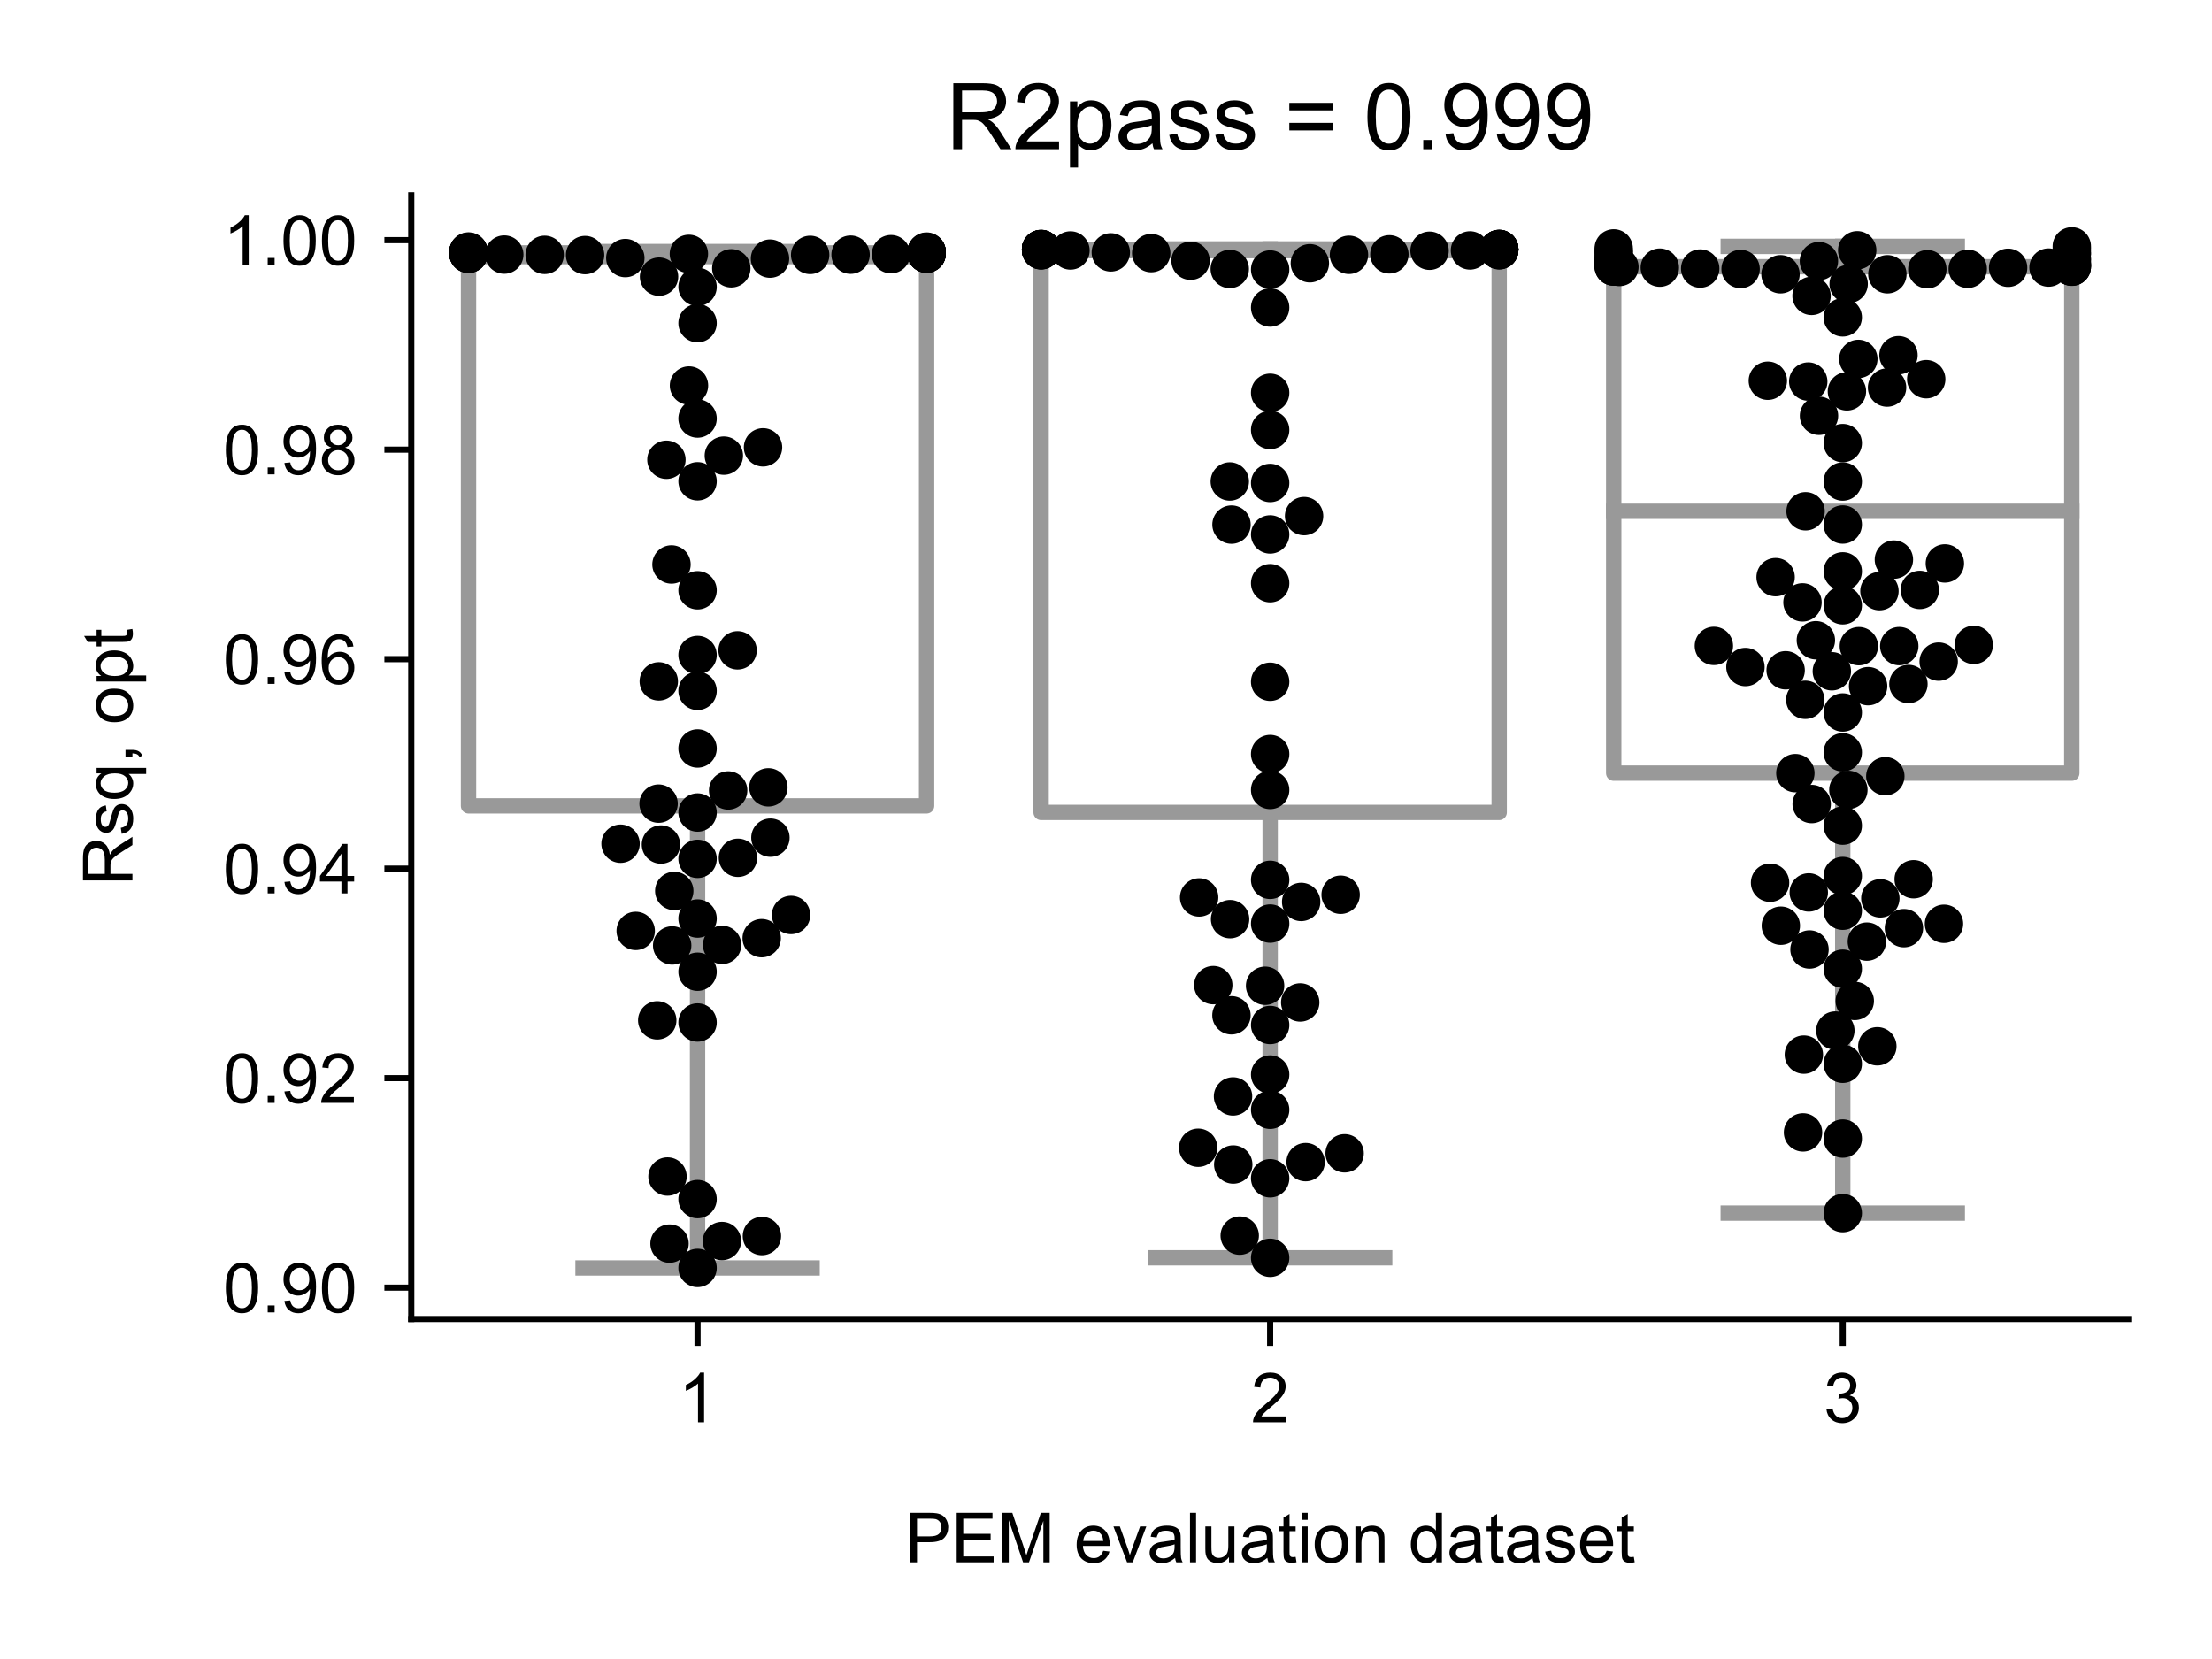 <?xml version="1.0" encoding="utf-8" standalone="no"?>
<!DOCTYPE svg PUBLIC "-//W3C//DTD SVG 1.1//EN"
  "http://www.w3.org/Graphics/SVG/1.1/DTD/svg11.dtd">
<!-- Created with matplotlib (https://matplotlib.org/) -->
<svg height="216pt" version="1.1" viewBox="0 0 288 216" width="288pt" xmlns="http://www.w3.org/2000/svg" xmlns:xlink="http://www.w3.org/1999/xlink">
 <defs>
  <style type="text/css">*{stroke-linecap:butt;stroke-linejoin:round;}</style>
 </defs>
 <g id="figure_1">
  <g id="patch_1">
   <path d="M 0 216 
L 288 216 
L 288 0 
L 0 0 
z
" style="fill:#ffffff;"/>
  </g>
  <g id="axes_1">
   <g id="patch_2">
    <path d="M 53.546 171.738 
L 277.2 171.738 
L 277.2 25.425 
L 53.546 25.425 
z
" style="fill:#ffffff;"/>
   </g>
   <g id="patch_3">
    <path clip-path="url(#p77b3a197d4)" d="M 61.001 104.922 
L 120.642 104.922 
L 120.642 32.929 
L 61.001 32.929 
L 61.001 104.922 
z
" style="fill:#ffffff;stroke:#999999;stroke-linejoin:miter;stroke-width:2;"/>
   </g>
   <g id="patch_4">
    <path clip-path="url(#p77b3a197d4)" d="M 135.552 105.777 
L 195.193 105.777 
L 195.193 32.489 
L 135.552 32.489 
L 135.552 105.777 
z
" style="fill:#ffffff;stroke:#999999;stroke-linejoin:miter;stroke-width:2;"/>
   </g>
   <g id="patch_5">
    <path clip-path="url(#p77b3a197d4)" d="M 210.104 100.663 
L 269.745 100.663 
L 269.745 34.728 
L 210.104 34.728 
L 210.104 100.663 
z
" style="fill:#ffffff;stroke:#999999;stroke-linejoin:miter;stroke-width:2;"/>
   </g>
   <g id="matplotlib.axis_1">
    <g id="xtick_1">
     <g id="line2d_1">
      <defs>
       <path d="M 0 0 
L 0 3.5 
" id="mee5a07d0bc" style="stroke:#000000;stroke-width:0.8;"/>
      </defs>
      <g>
       <use style="stroke:#000000;stroke-width:0.8;" x="90.821" xlink:href="#mee5a07d0bc" y="171.738"/>
      </g>
     </g>
     <g id="text_1">
      <!-- 1 -->
      <g transform="translate(88.319 185.18)scale(0.09 -0.09)">
       <defs>
        <path d="M 37.25 0 
L 28.469 0 
L 28.469 56 
Q 25.297 52.984 20.141 49.953 
Q 14.984 46.922 10.891 45.406 
L 10.891 53.906 
Q 18.266 57.375 23.781 62.297 
Q 29.297 67.234 31.594 71.875 
L 37.25 71.875 
z
" id="ArialMT-49"/>
       </defs>
       <use xlink:href="#ArialMT-49"/>
      </g>
     </g>
    </g>
    <g id="xtick_2">
     <g id="line2d_2">
      <g>
       <use style="stroke:#000000;stroke-width:0.8;" x="165.373" xlink:href="#mee5a07d0bc" y="171.738"/>
      </g>
     </g>
     <g id="text_2">
      <!-- 2 -->
      <g transform="translate(162.87 185.18)scale(0.09 -0.09)">
       <defs>
        <path d="M 50.344 8.453 
L 50.344 0 
L 3.031 0 
Q 2.938 3.172 4.047 6.109 
Q 5.859 10.938 9.828 15.625 
Q 13.812 20.312 21.344 26.469 
Q 33.016 36.031 37.109 41.625 
Q 41.219 47.219 41.219 52.203 
Q 41.219 57.422 37.469 61 
Q 33.734 64.594 27.734 64.594 
Q 21.391 64.594 17.578 60.781 
Q 13.766 56.984 13.719 50.25 
L 4.688 51.172 
Q 5.609 61.281 11.656 66.578 
Q 17.719 71.875 27.938 71.875 
Q 38.234 71.875 44.234 66.156 
Q 50.25 60.453 50.25 52 
Q 50.25 47.703 48.484 43.547 
Q 46.734 39.406 42.656 34.812 
Q 38.578 30.219 29.109 22.219 
Q 21.188 15.578 18.938 13.203 
Q 16.703 10.844 15.234 8.453 
z
" id="ArialMT-50"/>
       </defs>
       <use xlink:href="#ArialMT-50"/>
      </g>
     </g>
    </g>
    <g id="xtick_3">
     <g id="line2d_3">
      <g>
       <use style="stroke:#000000;stroke-width:0.8;" x="239.924" xlink:href="#mee5a07d0bc" y="171.738"/>
      </g>
     </g>
     <g id="text_3">
      <!-- 3 -->
      <g transform="translate(237.422 185.18)scale(0.09 -0.09)">
       <defs>
        <path d="M 4.203 18.891 
L 12.984 20.062 
Q 14.5 12.594 18.141 9.297 
Q 21.781 6 27 6 
Q 33.203 6 37.469 10.297 
Q 41.75 14.594 41.75 20.953 
Q 41.75 27 37.797 30.922 
Q 33.844 34.859 27.734 34.859 
Q 25.25 34.859 21.531 33.891 
L 22.516 41.609 
Q 23.391 41.5 23.922 41.5 
Q 29.547 41.5 34.031 44.422 
Q 38.531 47.359 38.531 53.469 
Q 38.531 58.297 35.25 61.469 
Q 31.984 64.656 26.812 64.656 
Q 21.688 64.656 18.266 61.422 
Q 14.844 58.203 13.875 51.766 
L 5.078 53.328 
Q 6.688 62.156 12.391 67.016 
Q 18.109 71.875 26.609 71.875 
Q 32.469 71.875 37.391 69.359 
Q 42.328 66.844 44.938 62.5 
Q 47.562 58.156 47.562 53.266 
Q 47.562 48.641 45.062 44.828 
Q 42.578 41.016 37.703 38.766 
Q 44.047 37.312 47.562 32.688 
Q 51.078 28.078 51.078 21.141 
Q 51.078 11.766 44.234 5.25 
Q 37.406 -1.266 26.953 -1.266 
Q 17.531 -1.266 11.297 4.344 
Q 5.078 9.969 4.203 18.891 
z
" id="ArialMT-51"/>
       </defs>
       <use xlink:href="#ArialMT-51"/>
      </g>
     </g>
    </g>
    <g id="text_4">
     <!-- PEM evaluation dataset -->
     <g transform="translate(117.846 203.411)scale(0.09 -0.09)">
      <defs>
       <path d="M 7.719 0 
L 7.719 71.578 
L 34.719 71.578 
Q 41.844 71.578 45.609 70.906 
Q 50.875 70.016 54.438 67.547 
Q 58.016 65.094 60.188 60.641 
Q 62.359 56.203 62.359 50.875 
Q 62.359 41.75 56.547 35.422 
Q 50.734 29.109 35.547 29.109 
L 17.188 29.109 
L 17.188 0 
z
M 17.188 37.547 
L 35.688 37.547 
Q 44.875 37.547 48.734 40.969 
Q 52.594 44.391 52.594 50.594 
Q 52.594 55.078 50.312 58.266 
Q 48.047 61.469 44.344 62.5 
Q 41.938 63.141 35.5 63.141 
L 17.188 63.141 
z
" id="ArialMT-80"/>
       <path d="M 7.906 0 
L 7.906 71.578 
L 59.672 71.578 
L 59.672 63.141 
L 17.391 63.141 
L 17.391 41.219 
L 56.984 41.219 
L 56.984 32.812 
L 17.391 32.812 
L 17.391 8.453 
L 61.328 8.453 
L 61.328 0 
z
" id="ArialMT-69"/>
       <path d="M 7.422 0 
L 7.422 71.578 
L 21.688 71.578 
L 38.625 20.906 
Q 40.969 13.812 42.047 10.297 
Q 43.266 14.203 45.844 21.781 
L 62.984 71.578 
L 75.734 71.578 
L 75.734 0 
L 66.609 0 
L 66.609 59.906 
L 45.797 0 
L 37.25 0 
L 16.547 60.938 
L 16.547 0 
z
" id="ArialMT-77"/>
       <path id="ArialMT-32"/>
       <path d="M 42.094 16.703 
L 51.172 15.578 
Q 49.031 7.625 43.219 3.219 
Q 37.406 -1.172 28.375 -1.172 
Q 17 -1.172 10.328 5.828 
Q 3.656 12.844 3.656 25.484 
Q 3.656 38.578 10.391 45.797 
Q 17.141 53.031 27.875 53.031 
Q 38.281 53.031 44.875 45.953 
Q 51.469 38.875 51.469 26.031 
Q 51.469 25.25 51.422 23.688 
L 12.75 23.688 
Q 13.234 15.141 17.578 10.594 
Q 21.922 6.062 28.422 6.062 
Q 33.25 6.062 36.672 8.594 
Q 40.094 11.141 42.094 16.703 
z
M 13.234 30.906 
L 42.188 30.906 
Q 41.609 37.453 38.875 40.719 
Q 34.672 45.797 27.984 45.797 
Q 21.922 45.797 17.797 41.75 
Q 13.672 37.703 13.234 30.906 
z
" id="ArialMT-101"/>
       <path d="M 21 0 
L 1.266 51.859 
L 10.547 51.859 
L 21.688 20.797 
Q 23.484 15.766 25 10.359 
Q 26.172 14.453 28.266 20.219 
L 39.797 51.859 
L 48.828 51.859 
L 29.203 0 
z
" id="ArialMT-118"/>
       <path d="M 40.438 6.391 
Q 35.547 2.25 31.031 0.531 
Q 26.516 -1.172 21.344 -1.172 
Q 12.797 -1.172 8.203 3 
Q 3.609 7.172 3.609 13.672 
Q 3.609 17.484 5.344 20.625 
Q 7.078 23.781 9.891 25.688 
Q 12.703 27.594 16.219 28.562 
Q 18.797 29.25 24.031 29.891 
Q 34.672 31.156 39.703 32.906 
Q 39.75 34.719 39.75 35.203 
Q 39.75 40.578 37.25 42.781 
Q 33.891 45.75 27.25 45.75 
Q 21.047 45.75 18.094 43.578 
Q 15.141 41.406 13.719 35.891 
L 5.125 37.062 
Q 6.297 42.578 8.984 45.969 
Q 11.672 49.359 16.75 51.188 
Q 21.828 53.031 28.516 53.031 
Q 35.156 53.031 39.297 51.469 
Q 43.453 49.906 45.406 47.531 
Q 47.359 45.172 48.141 41.547 
Q 48.578 39.312 48.578 33.453 
L 48.578 21.734 
Q 48.578 9.469 49.141 6.219 
Q 49.703 2.984 51.375 0 
L 42.188 0 
Q 40.828 2.734 40.438 6.391 
z
M 39.703 26.031 
Q 34.906 24.078 25.344 22.703 
Q 19.922 21.922 17.672 20.938 
Q 15.438 19.969 14.203 18.094 
Q 12.984 16.219 12.984 13.922 
Q 12.984 10.406 15.641 8.062 
Q 18.312 5.719 23.438 5.719 
Q 28.516 5.719 32.469 7.938 
Q 36.422 10.156 38.281 14.016 
Q 39.703 17 39.703 22.797 
z
" id="ArialMT-97"/>
       <path d="M 6.391 0 
L 6.391 71.578 
L 15.188 71.578 
L 15.188 0 
z
" id="ArialMT-108"/>
       <path d="M 40.578 0 
L 40.578 7.625 
Q 34.516 -1.172 24.125 -1.172 
Q 19.531 -1.172 15.547 0.578 
Q 11.578 2.344 9.641 5 
Q 7.719 7.672 6.938 11.531 
Q 6.391 14.109 6.391 19.734 
L 6.391 51.859 
L 15.188 51.859 
L 15.188 23.094 
Q 15.188 16.219 15.719 13.812 
Q 16.547 10.359 19.234 8.375 
Q 21.922 6.391 25.875 6.391 
Q 29.828 6.391 33.297 8.422 
Q 36.766 10.453 38.203 13.938 
Q 39.656 17.438 39.656 24.078 
L 39.656 51.859 
L 48.438 51.859 
L 48.438 0 
z
" id="ArialMT-117"/>
       <path d="M 25.781 7.859 
L 27.047 0.094 
Q 23.344 -0.688 20.406 -0.688 
Q 15.625 -0.688 12.984 0.828 
Q 10.359 2.344 9.281 4.812 
Q 8.203 7.281 8.203 15.188 
L 8.203 45.016 
L 1.766 45.016 
L 1.766 51.859 
L 8.203 51.859 
L 8.203 64.703 
L 16.938 69.969 
L 16.938 51.859 
L 25.781 51.859 
L 25.781 45.016 
L 16.938 45.016 
L 16.938 14.703 
Q 16.938 10.938 17.406 9.859 
Q 17.875 8.797 18.922 8.156 
Q 19.969 7.516 21.922 7.516 
Q 23.391 7.516 25.781 7.859 
z
" id="ArialMT-116"/>
       <path d="M 6.641 61.469 
L 6.641 71.578 
L 15.438 71.578 
L 15.438 61.469 
z
M 6.641 0 
L 6.641 51.859 
L 15.438 51.859 
L 15.438 0 
z
" id="ArialMT-105"/>
       <path d="M 3.328 25.922 
Q 3.328 40.328 11.328 47.266 
Q 18.016 53.031 27.641 53.031 
Q 38.328 53.031 45.109 46.016 
Q 51.906 39.016 51.906 26.656 
Q 51.906 16.656 48.906 10.906 
Q 45.906 5.172 40.156 2 
Q 34.422 -1.172 27.641 -1.172 
Q 16.75 -1.172 10.031 5.812 
Q 3.328 12.797 3.328 25.922 
z
M 12.359 25.922 
Q 12.359 15.969 16.703 11.016 
Q 21.047 6.062 27.641 6.062 
Q 34.188 6.062 38.531 11.031 
Q 42.875 16.016 42.875 26.219 
Q 42.875 35.844 38.5 40.797 
Q 34.125 45.75 27.641 45.75 
Q 21.047 45.75 16.703 40.812 
Q 12.359 35.891 12.359 25.922 
z
" id="ArialMT-111"/>
       <path d="M 6.594 0 
L 6.594 51.859 
L 14.5 51.859 
L 14.5 44.484 
Q 20.219 53.031 31 53.031 
Q 35.688 53.031 39.625 51.344 
Q 43.562 49.656 45.516 46.922 
Q 47.469 44.188 48.25 40.438 
Q 48.734 37.984 48.734 31.891 
L 48.734 0 
L 39.938 0 
L 39.938 31.547 
Q 39.938 36.922 38.906 39.578 
Q 37.891 42.234 35.281 43.812 
Q 32.672 45.406 29.156 45.406 
Q 23.531 45.406 19.453 41.844 
Q 15.375 38.281 15.375 28.328 
L 15.375 0 
z
" id="ArialMT-110"/>
       <path d="M 40.234 0 
L 40.234 6.547 
Q 35.297 -1.172 25.734 -1.172 
Q 19.531 -1.172 14.328 2.25 
Q 9.125 5.672 6.266 11.797 
Q 3.422 17.922 3.422 25.875 
Q 3.422 33.641 6 39.969 
Q 8.594 46.297 13.766 49.656 
Q 18.953 53.031 25.344 53.031 
Q 30.031 53.031 33.688 51.047 
Q 37.359 49.078 39.656 45.906 
L 39.656 71.578 
L 48.391 71.578 
L 48.391 0 
z
M 12.453 25.875 
Q 12.453 15.922 16.641 10.984 
Q 20.844 6.062 26.562 6.062 
Q 32.328 6.062 36.344 10.766 
Q 40.375 15.484 40.375 25.141 
Q 40.375 35.797 36.266 40.766 
Q 32.172 45.75 26.172 45.75 
Q 20.312 45.75 16.375 40.969 
Q 12.453 36.188 12.453 25.875 
z
" id="ArialMT-100"/>
       <path d="M 3.078 15.484 
L 11.766 16.844 
Q 12.5 11.625 15.844 8.844 
Q 19.188 6.062 25.203 6.062 
Q 31.25 6.062 34.172 8.516 
Q 37.109 10.984 37.109 14.312 
Q 37.109 17.281 34.516 19 
Q 32.719 20.172 25.531 21.969 
Q 15.875 24.422 12.141 26.203 
Q 8.406 27.984 6.469 31.125 
Q 4.547 34.281 4.547 38.094 
Q 4.547 41.547 6.125 44.5 
Q 7.719 47.469 10.453 49.422 
Q 12.5 50.922 16.031 51.969 
Q 19.578 53.031 23.641 53.031 
Q 29.734 53.031 34.344 51.266 
Q 38.969 49.516 41.156 46.5 
Q 43.359 43.5 44.188 38.484 
L 35.594 37.312 
Q 35.016 41.312 32.203 43.547 
Q 29.391 45.797 24.266 45.797 
Q 18.219 45.797 15.625 43.797 
Q 13.031 41.797 13.031 39.109 
Q 13.031 37.406 14.109 36.031 
Q 15.188 34.625 17.484 33.688 
Q 18.797 33.203 25.25 31.453 
Q 34.578 28.953 38.25 27.359 
Q 41.938 25.781 44.031 22.75 
Q 46.141 19.734 46.141 15.234 
Q 46.141 10.844 43.578 6.953 
Q 41.016 3.078 36.172 0.953 
Q 31.344 -1.172 25.25 -1.172 
Q 15.141 -1.172 9.844 3.031 
Q 4.547 7.234 3.078 15.484 
z
" id="ArialMT-115"/>
      </defs>
      <use xlink:href="#ArialMT-80"/>
      <use x="66.699" xlink:href="#ArialMT-69"/>
      <use x="133.398" xlink:href="#ArialMT-77"/>
      <use x="216.699" xlink:href="#ArialMT-32"/>
      <use x="244.482" xlink:href="#ArialMT-101"/>
      <use x="300.098" xlink:href="#ArialMT-118"/>
      <use x="350.098" xlink:href="#ArialMT-97"/>
      <use x="405.713" xlink:href="#ArialMT-108"/>
      <use x="427.93" xlink:href="#ArialMT-117"/>
      <use x="483.545" xlink:href="#ArialMT-97"/>
      <use x="539.16" xlink:href="#ArialMT-116"/>
      <use x="566.943" xlink:href="#ArialMT-105"/>
      <use x="589.16" xlink:href="#ArialMT-111"/>
      <use x="644.775" xlink:href="#ArialMT-110"/>
      <use x="700.391" xlink:href="#ArialMT-32"/>
      <use x="728.174" xlink:href="#ArialMT-100"/>
      <use x="783.789" xlink:href="#ArialMT-97"/>
      <use x="839.404" xlink:href="#ArialMT-116"/>
      <use x="867.188" xlink:href="#ArialMT-97"/>
      <use x="922.803" xlink:href="#ArialMT-115"/>
      <use x="972.803" xlink:href="#ArialMT-101"/>
      <use x="1028.418" xlink:href="#ArialMT-116"/>
     </g>
    </g>
   </g>
   <g id="matplotlib.axis_2">
    <g id="ytick_1">
     <g id="line2d_4">
      <defs>
       <path d="M 0 0 
L -3.5 0 
" id="m81ff2275b1" style="stroke:#000000;stroke-width:0.8;"/>
      </defs>
      <g>
       <use style="stroke:#000000;stroke-width:0.8;" x="53.546" xlink:href="#m81ff2275b1" y="167.652"/>
      </g>
     </g>
     <g id="text_5">
      <!-- 0.90 -->
      <g transform="translate(29.031 170.873)scale(0.09 -0.09)">
       <defs>
        <path d="M 4.156 35.297 
Q 4.156 48 6.766 55.734 
Q 9.375 63.484 14.516 67.672 
Q 19.672 71.875 27.484 71.875 
Q 33.25 71.875 37.594 69.547 
Q 41.938 67.234 44.766 62.859 
Q 47.609 58.5 49.219 52.219 
Q 50.828 45.953 50.828 35.297 
Q 50.828 22.703 48.234 14.969 
Q 45.656 7.234 40.5 3 
Q 35.359 -1.219 27.484 -1.219 
Q 17.141 -1.219 11.234 6.203 
Q 4.156 15.141 4.156 35.297 
z
M 13.188 35.297 
Q 13.188 17.672 17.312 11.828 
Q 21.438 6 27.484 6 
Q 33.547 6 37.672 11.859 
Q 41.797 17.719 41.797 35.297 
Q 41.797 52.984 37.672 58.781 
Q 33.547 64.594 27.391 64.594 
Q 21.344 64.594 17.719 59.469 
Q 13.188 52.938 13.188 35.297 
z
" id="ArialMT-48"/>
        <path d="M 9.078 0 
L 9.078 10.016 
L 19.094 10.016 
L 19.094 0 
z
" id="ArialMT-46"/>
        <path d="M 5.469 16.547 
L 13.922 17.328 
Q 14.984 11.375 18.016 8.688 
Q 21.047 6 25.781 6 
Q 29.828 6 32.875 7.859 
Q 35.938 9.719 37.891 12.812 
Q 39.844 15.922 41.156 21.188 
Q 42.484 26.469 42.484 31.938 
Q 42.484 32.516 42.438 33.688 
Q 39.797 29.5 35.234 26.875 
Q 30.672 24.266 25.344 24.266 
Q 16.453 24.266 10.297 30.703 
Q 4.156 37.156 4.156 47.703 
Q 4.156 58.594 10.578 65.234 
Q 17 71.875 26.656 71.875 
Q 33.641 71.875 39.422 68.109 
Q 45.219 64.359 48.219 57.391 
Q 51.219 50.438 51.219 37.25 
Q 51.219 23.531 48.234 15.406 
Q 45.266 7.281 39.375 3.031 
Q 33.5 -1.219 25.594 -1.219 
Q 17.188 -1.219 11.859 3.438 
Q 6.547 8.109 5.469 16.547 
z
M 41.453 48.141 
Q 41.453 55.719 37.422 60.156 
Q 33.406 64.594 27.734 64.594 
Q 21.875 64.594 17.531 59.812 
Q 13.188 55.031 13.188 47.406 
Q 13.188 40.578 17.312 36.297 
Q 21.438 32.031 27.484 32.031 
Q 33.594 32.031 37.516 36.297 
Q 41.453 40.578 41.453 48.141 
z
" id="ArialMT-57"/>
       </defs>
       <use xlink:href="#ArialMT-48"/>
       <use x="55.615" xlink:href="#ArialMT-46"/>
       <use x="83.398" xlink:href="#ArialMT-57"/>
       <use x="139.014" xlink:href="#ArialMT-48"/>
      </g>
     </g>
    </g>
    <g id="ytick_2">
     <g id="line2d_5">
      <g>
       <use style="stroke:#000000;stroke-width:0.8;" x="53.546" xlink:href="#m81ff2275b1" y="140.375"/>
      </g>
     </g>
     <g id="text_6">
      <!-- 0.92 -->
      <g transform="translate(29.031 143.596)scale(0.09 -0.09)">
       <use xlink:href="#ArialMT-48"/>
       <use x="55.615" xlink:href="#ArialMT-46"/>
       <use x="83.398" xlink:href="#ArialMT-57"/>
       <use x="139.014" xlink:href="#ArialMT-50"/>
      </g>
     </g>
    </g>
    <g id="ytick_3">
     <g id="line2d_6">
      <g>
       <use style="stroke:#000000;stroke-width:0.8;" x="53.546" xlink:href="#m81ff2275b1" y="113.098"/>
      </g>
     </g>
     <g id="text_7">
      <!-- 0.94 -->
      <g transform="translate(29.031 116.319)scale(0.09 -0.09)">
       <defs>
        <path d="M 32.328 0 
L 32.328 17.141 
L 1.266 17.141 
L 1.266 25.203 
L 33.938 71.578 
L 41.109 71.578 
L 41.109 25.203 
L 50.781 25.203 
L 50.781 17.141 
L 41.109 17.141 
L 41.109 0 
z
M 32.328 25.203 
L 32.328 57.469 
L 9.906 25.203 
z
" id="ArialMT-52"/>
       </defs>
       <use xlink:href="#ArialMT-48"/>
       <use x="55.615" xlink:href="#ArialMT-46"/>
       <use x="83.398" xlink:href="#ArialMT-57"/>
       <use x="139.014" xlink:href="#ArialMT-52"/>
      </g>
     </g>
    </g>
    <g id="ytick_4">
     <g id="line2d_7">
      <g>
       <use style="stroke:#000000;stroke-width:0.8;" x="53.546" xlink:href="#m81ff2275b1" y="85.82"/>
      </g>
     </g>
     <g id="text_8">
      <!-- 0.96 -->
      <g transform="translate(29.031 89.041)scale(0.09 -0.09)">
       <defs>
        <path d="M 49.75 54.047 
L 41.016 53.375 
Q 39.844 58.547 37.703 60.891 
Q 34.125 64.656 28.906 64.656 
Q 24.703 64.656 21.531 62.312 
Q 17.391 59.281 14.984 53.469 
Q 12.594 47.656 12.5 36.922 
Q 15.672 41.75 20.266 44.094 
Q 24.859 46.438 29.891 46.438 
Q 38.672 46.438 44.844 39.969 
Q 51.031 33.5 51.031 23.25 
Q 51.031 16.5 48.125 10.719 
Q 45.219 4.938 40.141 1.859 
Q 35.062 -1.219 28.609 -1.219 
Q 17.625 -1.219 10.688 6.859 
Q 3.766 14.938 3.766 33.5 
Q 3.766 54.25 11.422 63.672 
Q 18.109 71.875 29.438 71.875 
Q 37.891 71.875 43.281 67.141 
Q 48.688 62.406 49.75 54.047 
z
M 13.875 23.188 
Q 13.875 18.656 15.797 14.5 
Q 17.719 10.359 21.188 8.172 
Q 24.656 6 28.469 6 
Q 34.031 6 38.031 10.484 
Q 42.047 14.984 42.047 22.703 
Q 42.047 30.125 38.078 34.391 
Q 34.125 38.672 28.125 38.672 
Q 22.172 38.672 18.016 34.391 
Q 13.875 30.125 13.875 23.188 
z
" id="ArialMT-54"/>
       </defs>
       <use xlink:href="#ArialMT-48"/>
       <use x="55.615" xlink:href="#ArialMT-46"/>
       <use x="83.398" xlink:href="#ArialMT-57"/>
       <use x="139.014" xlink:href="#ArialMT-54"/>
      </g>
     </g>
    </g>
    <g id="ytick_5">
     <g id="line2d_8">
      <g>
       <use style="stroke:#000000;stroke-width:0.8;" x="53.546" xlink:href="#m81ff2275b1" y="58.543"/>
      </g>
     </g>
     <g id="text_9">
      <!-- 0.98 -->
      <g transform="translate(29.031 61.764)scale(0.09 -0.09)">
       <defs>
        <path d="M 17.672 38.812 
Q 12.203 40.828 9.562 44.531 
Q 6.938 48.25 6.938 53.422 
Q 6.938 61.234 12.547 66.547 
Q 18.172 71.875 27.484 71.875 
Q 36.859 71.875 42.578 66.422 
Q 48.297 60.984 48.297 53.172 
Q 48.297 48.188 45.672 44.5 
Q 43.062 40.828 37.75 38.812 
Q 44.344 36.672 47.781 31.875 
Q 51.219 27.094 51.219 20.453 
Q 51.219 11.281 44.719 5.031 
Q 38.234 -1.219 27.641 -1.219 
Q 17.047 -1.219 10.547 5.047 
Q 4.047 11.328 4.047 20.703 
Q 4.047 27.688 7.594 32.391 
Q 11.141 37.109 17.672 38.812 
z
M 15.922 53.719 
Q 15.922 48.641 19.188 45.406 
Q 22.469 42.188 27.688 42.188 
Q 32.766 42.188 36.016 45.375 
Q 39.266 48.578 39.266 53.219 
Q 39.266 58.062 35.906 61.359 
Q 32.562 64.656 27.594 64.656 
Q 22.562 64.656 19.234 61.422 
Q 15.922 58.203 15.922 53.719 
z
M 13.094 20.656 
Q 13.094 16.891 14.875 13.375 
Q 16.656 9.859 20.172 7.922 
Q 23.688 6 27.734 6 
Q 34.031 6 38.125 10.047 
Q 42.234 14.109 42.234 20.359 
Q 42.234 26.703 38.016 30.859 
Q 33.797 35.016 27.438 35.016 
Q 21.234 35.016 17.156 30.906 
Q 13.094 26.812 13.094 20.656 
z
" id="ArialMT-56"/>
       </defs>
       <use xlink:href="#ArialMT-48"/>
       <use x="55.615" xlink:href="#ArialMT-46"/>
       <use x="83.398" xlink:href="#ArialMT-57"/>
       <use x="139.014" xlink:href="#ArialMT-56"/>
      </g>
     </g>
    </g>
    <g id="ytick_6">
     <g id="line2d_9">
      <g>
       <use style="stroke:#000000;stroke-width:0.8;" x="53.546" xlink:href="#m81ff2275b1" y="31.266"/>
      </g>
     </g>
     <g id="text_10">
      <!-- 1.00 -->
      <g transform="translate(29.031 34.487)scale(0.09 -0.09)">
       <use xlink:href="#ArialMT-49"/>
       <use x="55.615" xlink:href="#ArialMT-46"/>
       <use x="83.398" xlink:href="#ArialMT-48"/>
       <use x="139.014" xlink:href="#ArialMT-48"/>
      </g>
     </g>
    </g>
    <g id="text_11">
     <!-- Rsq, opt -->
     <g transform="translate(17.242 115.339)rotate(-90)scale(0.09 -0.09)">
      <defs>
       <path d="M 7.859 0 
L 7.859 71.578 
L 39.594 71.578 
Q 49.172 71.578 54.141 69.641 
Q 59.125 67.719 62.109 62.828 
Q 65.094 57.953 65.094 52.047 
Q 65.094 44.438 60.156 39.203 
Q 55.219 33.984 44.922 32.562 
Q 48.688 30.766 50.641 29 
Q 54.781 25.203 58.5 19.484 
L 70.953 0 
L 59.031 0 
L 49.562 14.891 
Q 45.406 21.344 42.719 24.75 
Q 40.047 28.172 37.922 29.531 
Q 35.797 30.906 33.594 31.453 
Q 31.984 31.781 28.328 31.781 
L 17.328 31.781 
L 17.328 0 
z
M 17.328 39.984 
L 37.703 39.984 
Q 44.188 39.984 47.844 41.328 
Q 51.516 42.672 53.422 45.625 
Q 55.328 48.578 55.328 52.047 
Q 55.328 57.125 51.641 60.391 
Q 47.953 63.672 39.984 63.672 
L 17.328 63.672 
z
" id="ArialMT-82"/>
       <path d="M 39.656 -19.875 
L 39.656 5.516 
Q 37.594 2.641 33.906 0.734 
Q 30.219 -1.172 26.078 -1.172 
Q 16.844 -1.172 10.172 6.203 
Q 3.516 13.578 3.516 26.422 
Q 3.516 34.234 6.219 40.422 
Q 8.938 46.625 14.078 49.828 
Q 19.234 53.031 25.391 53.031 
Q 35.016 53.031 40.531 44.922 
L 40.531 51.859 
L 48.438 51.859 
L 48.438 -19.875 
z
M 12.547 26.078 
Q 12.547 16.062 16.75 11.062 
Q 20.953 6.062 26.812 6.062 
Q 32.422 6.062 36.469 10.812 
Q 40.531 15.578 40.531 25.297 
Q 40.531 35.641 36.25 40.859 
Q 31.984 46.094 26.219 46.094 
Q 20.516 46.094 16.531 41.234 
Q 12.547 36.375 12.547 26.078 
z
" id="ArialMT-113"/>
       <path d="M 8.891 0 
L 8.891 10.016 
L 18.891 10.016 
L 18.891 0 
Q 18.891 -5.516 16.938 -8.906 
Q 14.984 -12.312 10.75 -14.156 
L 8.297 -10.406 
Q 11.078 -9.188 12.391 -6.812 
Q 13.719 -4.438 13.875 0 
z
" id="ArialMT-44"/>
       <path d="M 6.594 -19.875 
L 6.594 51.859 
L 14.594 51.859 
L 14.594 45.125 
Q 17.438 49.078 21 51.047 
Q 24.562 53.031 29.641 53.031 
Q 36.281 53.031 41.359 49.609 
Q 46.438 46.188 49.016 39.953 
Q 51.609 33.734 51.609 26.312 
Q 51.609 18.359 48.75 11.984 
Q 45.906 5.609 40.453 2.219 
Q 35.016 -1.172 29 -1.172 
Q 24.609 -1.172 21.109 0.688 
Q 17.625 2.547 15.375 5.375 
L 15.375 -19.875 
z
M 14.547 25.641 
Q 14.547 15.625 18.594 10.844 
Q 22.656 6.062 28.422 6.062 
Q 34.281 6.062 38.453 11.016 
Q 42.625 15.969 42.625 26.375 
Q 42.625 36.281 38.547 41.203 
Q 34.469 46.141 28.812 46.141 
Q 23.188 46.141 18.859 40.891 
Q 14.547 35.641 14.547 25.641 
z
" id="ArialMT-112"/>
      </defs>
      <use xlink:href="#ArialMT-82"/>
      <use x="72.217" xlink:href="#ArialMT-115"/>
      <use x="122.217" xlink:href="#ArialMT-113"/>
      <use x="177.832" xlink:href="#ArialMT-44"/>
      <use x="205.615" xlink:href="#ArialMT-32"/>
      <use x="233.398" xlink:href="#ArialMT-111"/>
      <use x="289.014" xlink:href="#ArialMT-112"/>
      <use x="344.629" xlink:href="#ArialMT-116"/>
     </g>
    </g>
   </g>
   <g id="line2d_10">
    <path clip-path="url(#p77b3a197d4)" d="M 90.821 104.922 
L 90.821 165.088 
" style="fill:none;stroke:#999999;stroke-linecap:square;stroke-width:2;"/>
   </g>
   <g id="line2d_11">
    <path clip-path="url(#p77b3a197d4)" d="M 90.821 32.929 
L 90.821 32.749 
" style="fill:none;stroke:#999999;stroke-linecap:square;stroke-width:2;"/>
   </g>
   <g id="line2d_12">
    <path clip-path="url(#p77b3a197d4)" d="M 75.911 165.088 
L 105.732 165.088 
" style="fill:none;stroke:#999999;stroke-linecap:square;stroke-width:2;"/>
   </g>
   <g id="line2d_13">
    <path clip-path="url(#p77b3a197d4)" d="M 75.911 32.749 
L 105.732 32.749 
" style="fill:none;stroke:#999999;stroke-linecap:square;stroke-width:2;"/>
   </g>
   <g id="line2d_14"/>
   <g id="line2d_15">
    <path clip-path="url(#p77b3a197d4)" d="M 165.373 105.777 
L 165.373 163.77 
" style="fill:none;stroke:#999999;stroke-linecap:square;stroke-width:2;"/>
   </g>
   <g id="line2d_16">
    <path clip-path="url(#p77b3a197d4)" d="M 165.373 32.489 
L 165.373 32.41 
" style="fill:none;stroke:#999999;stroke-linecap:square;stroke-width:2;"/>
   </g>
   <g id="line2d_17">
    <path clip-path="url(#p77b3a197d4)" d="M 150.463 163.77 
L 180.283 163.77 
" style="fill:none;stroke:#999999;stroke-linecap:square;stroke-width:2;"/>
   </g>
   <g id="line2d_18">
    <path clip-path="url(#p77b3a197d4)" d="M 150.463 32.41 
L 180.283 32.41 
" style="fill:none;stroke:#999999;stroke-linecap:square;stroke-width:2;"/>
   </g>
   <g id="line2d_19"/>
   <g id="line2d_20">
    <path clip-path="url(#p77b3a197d4)" d="M 239.924 100.663 
L 239.924 157.947 
" style="fill:none;stroke:#999999;stroke-linecap:square;stroke-width:2;"/>
   </g>
   <g id="line2d_21">
    <path clip-path="url(#p77b3a197d4)" d="M 239.924 34.728 
L 239.924 32.076 
" style="fill:none;stroke:#999999;stroke-linecap:square;stroke-width:2;"/>
   </g>
   <g id="line2d_22">
    <path clip-path="url(#p77b3a197d4)" d="M 225.014 157.947 
L 254.835 157.947 
" style="fill:none;stroke:#999999;stroke-linecap:square;stroke-width:2;"/>
   </g>
   <g id="line2d_23">
    <path clip-path="url(#p77b3a197d4)" d="M 225.014 32.076 
L 254.835 32.076 
" style="fill:none;stroke:#999999;stroke-linecap:square;stroke-width:2;"/>
   </g>
   <g id="line2d_24"/>
   <g id="line2d_25">
    <path clip-path="url(#p77b3a197d4)" d="M 61.001 33.405 
L 120.642 33.405 
" style="fill:none;stroke:#999999;stroke-linecap:square;stroke-width:2;"/>
   </g>
   <g id="line2d_26">
    <path clip-path="url(#p77b3a197d4)" d="M 135.552 32.629 
L 195.193 32.629 
" style="fill:none;stroke:#999999;stroke-linecap:square;stroke-width:2;"/>
   </g>
   <g id="line2d_27">
    <path clip-path="url(#p77b3a197d4)" d="M 210.104 66.569 
L 269.745 66.569 
" style="fill:none;stroke:#999999;stroke-linecap:square;stroke-width:2;"/>
   </g>
   <g id="patch_6">
    <path d="M 53.546 171.738 
L 53.546 25.425 
" style="fill:none;stroke:#000000;stroke-linecap:square;stroke-linejoin:miter;stroke-width:0.8;"/>
   </g>
   <g id="patch_7">
    <path d="M 53.546 171.738 
L 277.2 171.738 
" style="fill:none;stroke:#000000;stroke-linecap:square;stroke-linejoin:miter;stroke-width:0.8;"/>
   </g>
   <g id="PathCollection_1">
    <defs>
     <path d="M 0 2.5 
C 0.663 2.5 1.299 2.237 1.768 1.768 
C 2.237 1.299 2.5 0.663 2.5 -0 
C 2.5 -0.663 2.237 -1.299 1.768 -1.768 
C 1.299 -2.237 0.663 -2.5 0 -2.5 
C -0.663 -2.5 -1.299 -2.237 -1.768 -1.768 
C -2.237 -1.299 -2.5 -0.663 -2.5 0 
C -2.5 0.663 -2.237 1.299 -1.768 1.768 
C -1.299 2.237 -0.663 2.5 0 2.5 
z
" id="C0_0_68bbe37373"/>
    </defs>
    <g clip-path="url(#p77b3a197d4)">
     <use x="90.821" xlink:href="#C0_0_68bbe37373" y="165.088"/>
    </g>
    <g clip-path="url(#p77b3a197d4)">
     <use x="87.174" xlink:href="#C0_0_68bbe37373" y="161.918"/>
    </g>
    <g clip-path="url(#p77b3a197d4)">
     <use x="93.998" xlink:href="#C0_0_68bbe37373" y="161.582"/>
    </g>
    <g clip-path="url(#p77b3a197d4)">
     <use x="99.201" xlink:href="#C0_0_68bbe37373" y="160.934"/>
    </g>
    <g clip-path="url(#p77b3a197d4)">
     <use x="90.821" xlink:href="#C0_0_68bbe37373" y="156.123"/>
    </g>
    <g clip-path="url(#p77b3a197d4)">
     <use x="86.908" xlink:href="#C0_0_68bbe37373" y="153.183"/>
    </g>
    <g clip-path="url(#p77b3a197d4)">
     <use x="90.821" xlink:href="#C0_0_68bbe37373" y="133.13"/>
    </g>
    <g clip-path="url(#p77b3a197d4)">
     <use x="85.572" xlink:href="#C0_0_68bbe37373" y="132.847"/>
    </g>
    <g clip-path="url(#p77b3a197d4)">
     <use x="90.821" xlink:href="#C0_0_68bbe37373" y="126.518"/>
    </g>
    <g clip-path="url(#p77b3a197d4)">
     <use x="87.516" xlink:href="#C0_0_68bbe37373" y="123.096"/>
    </g>
    <g clip-path="url(#p77b3a197d4)">
     <use x="94.017" xlink:href="#C0_0_68bbe37373" y="123.024"/>
    </g>
    <g clip-path="url(#p77b3a197d4)">
     <use x="99.172" xlink:href="#C0_0_68bbe37373" y="122.149"/>
    </g>
    <g clip-path="url(#p77b3a197d4)">
     <use x="82.767" xlink:href="#C0_0_68bbe37373" y="121.203"/>
    </g>
    <g clip-path="url(#p77b3a197d4)">
     <use x="90.821" xlink:href="#C0_0_68bbe37373" y="119.594"/>
    </g>
    <g clip-path="url(#p77b3a197d4)">
     <use x="102.995" xlink:href="#C0_0_68bbe37373" y="119.127"/>
    </g>
    <g clip-path="url(#p77b3a197d4)">
     <use x="87.787" xlink:href="#C0_0_68bbe37373" y="116.001"/>
    </g>
    <g clip-path="url(#p77b3a197d4)">
     <use x="90.821" xlink:href="#C0_0_68bbe37373" y="111.822"/>
    </g>
    <g clip-path="url(#p77b3a197d4)">
     <use x="96.079" xlink:href="#C0_0_68bbe37373" y="111.682"/>
    </g>
    <g clip-path="url(#p77b3a197d4)">
     <use x="86.056" xlink:href="#C0_0_68bbe37373" y="109.959"/>
    </g>
    <g clip-path="url(#p77b3a197d4)">
     <use x="80.796" xlink:href="#C0_0_68bbe37373" y="109.85"/>
    </g>
    <g clip-path="url(#p77b3a197d4)">
     <use x="100.308" xlink:href="#C0_0_68bbe37373" y="109.065"/>
    </g>
    <g clip-path="url(#p77b3a197d4)">
     <use x="90.821" xlink:href="#C0_0_68bbe37373" y="105.79"/>
    </g>
    <g clip-path="url(#p77b3a197d4)">
     <use x="85.746" xlink:href="#C0_0_68bbe37373" y="104.633"/>
    </g>
    <g clip-path="url(#p77b3a197d4)">
     <use x="94.804" xlink:href="#C0_0_68bbe37373" y="102.916"/>
    </g>
    <g clip-path="url(#p77b3a197d4)">
     <use x="100.042" xlink:href="#C0_0_68bbe37373" y="102.512"/>
    </g>
    <g clip-path="url(#p77b3a197d4)">
     <use x="90.821" xlink:href="#C0_0_68bbe37373" y="97.451"/>
    </g>
    <g clip-path="url(#p77b3a197d4)">
     <use x="90.821" xlink:href="#C0_0_68bbe37373" y="89.949"/>
    </g>
    <g clip-path="url(#p77b3a197d4)">
     <use x="85.772" xlink:href="#C0_0_68bbe37373" y="88.716"/>
    </g>
    <g clip-path="url(#p77b3a197d4)">
     <use x="90.821" xlink:href="#C0_0_68bbe37373" y="85.281"/>
    </g>
    <g clip-path="url(#p77b3a197d4)">
     <use x="96.032" xlink:href="#C0_0_68bbe37373" y="84.674"/>
    </g>
    <g clip-path="url(#p77b3a197d4)">
     <use x="90.821" xlink:href="#C0_0_68bbe37373" y="76.853"/>
    </g>
    <g clip-path="url(#p77b3a197d4)">
     <use x="87.427" xlink:href="#C0_0_68bbe37373" y="73.492"/>
    </g>
    <g clip-path="url(#p77b3a197d4)">
     <use x="90.821" xlink:href="#C0_0_68bbe37373" y="62.663"/>
    </g>
    <g clip-path="url(#p77b3a197d4)">
     <use x="86.768" xlink:href="#C0_0_68bbe37373" y="59.859"/>
    </g>
    <g clip-path="url(#p77b3a197d4)">
     <use x="94.244" xlink:href="#C0_0_68bbe37373" y="59.323"/>
    </g>
    <g clip-path="url(#p77b3a197d4)">
     <use x="99.345" xlink:href="#C0_0_68bbe37373" y="58.245"/>
    </g>
    <g clip-path="url(#p77b3a197d4)">
     <use x="90.821" xlink:href="#C0_0_68bbe37373" y="54.492"/>
    </g>
    <g clip-path="url(#p77b3a197d4)">
     <use x="89.706" xlink:href="#C0_0_68bbe37373" y="50.194"/>
    </g>
    <g clip-path="url(#p77b3a197d4)">
     <use x="90.821" xlink:href="#C0_0_68bbe37373" y="42.077"/>
    </g>
    <g clip-path="url(#p77b3a197d4)">
     <use x="90.821" xlink:href="#C0_0_68bbe37373" y="37.351"/>
    </g>
    <g clip-path="url(#p77b3a197d4)">
     <use x="85.806" xlink:href="#C0_0_68bbe37373" y="36.023"/>
    </g>
    <g clip-path="url(#p77b3a197d4)">
     <use x="95.215" xlink:href="#C0_0_68bbe37373" y="34.932"/>
    </g>
    <g clip-path="url(#p77b3a197d4)">
     <use x="100.255" xlink:href="#C0_0_68bbe37373" y="33.672"/>
    </g>
    <g clip-path="url(#p77b3a197d4)">
     <use x="81.416" xlink:href="#C0_0_68bbe37373" y="33.6"/>
    </g>
    <g clip-path="url(#p77b3a197d4)">
     <use x="76.176" xlink:href="#C0_0_68bbe37373" y="33.21"/>
    </g>
    <g clip-path="url(#p77b3a197d4)">
     <use x="105.483" xlink:href="#C0_0_68bbe37373" y="33.187"/>
    </g>
    <g clip-path="url(#p77b3a197d4)">
     <use x="70.915" xlink:href="#C0_0_68bbe37373" y="33.181"/>
    </g>
    <g clip-path="url(#p77b3a197d4)">
     <use x="110.744" xlink:href="#C0_0_68bbe37373" y="33.159"/>
    </g>
    <g clip-path="url(#p77b3a197d4)">
     <use x="65.655" xlink:href="#C0_0_68bbe37373" y="33.146"/>
    </g>
    <g clip-path="url(#p77b3a197d4)">
     <use x="116.004" xlink:href="#C0_0_68bbe37373" y="33.094"/>
    </g>
    <g clip-path="url(#p77b3a197d4)">
     <use x="89.692" xlink:href="#C0_0_68bbe37373" y="33.057"/>
    </g>
    <g clip-path="url(#p77b3a197d4)">
     <use x="61.001" xlink:href="#C0_0_68bbe37373" y="33.051"/>
    </g>
    <g clip-path="url(#p77b3a197d4)">
     <use x="120.642" xlink:href="#C0_0_68bbe37373" y="33.026"/>
    </g>
    <g clip-path="url(#p77b3a197d4)">
     <use x="61.001" xlink:href="#C0_0_68bbe37373" y="33.023"/>
    </g>
    <g clip-path="url(#p77b3a197d4)">
     <use x="120.642" xlink:href="#C0_0_68bbe37373" y="33.018"/>
    </g>
    <g clip-path="url(#p77b3a197d4)">
     <use x="61.001" xlink:href="#C0_0_68bbe37373" y="33.016"/>
    </g>
    <g clip-path="url(#p77b3a197d4)">
     <use x="120.642" xlink:href="#C0_0_68bbe37373" y="33.015"/>
    </g>
    <g clip-path="url(#p77b3a197d4)">
     <use x="61.001" xlink:href="#C0_0_68bbe37373" y="32.998"/>
    </g>
    <g clip-path="url(#p77b3a197d4)">
     <use x="120.642" xlink:href="#C0_0_68bbe37373" y="32.993"/>
    </g>
    <g clip-path="url(#p77b3a197d4)">
     <use x="61.001" xlink:href="#C0_0_68bbe37373" y="32.989"/>
    </g>
    <g clip-path="url(#p77b3a197d4)">
     <use x="120.642" xlink:href="#C0_0_68bbe37373" y="32.973"/>
    </g>
    <g clip-path="url(#p77b3a197d4)">
     <use x="61.001" xlink:href="#C0_0_68bbe37373" y="32.957"/>
    </g>
    <g clip-path="url(#p77b3a197d4)">
     <use x="120.642" xlink:href="#C0_0_68bbe37373" y="32.944"/>
    </g>
    <g clip-path="url(#p77b3a197d4)">
     <use x="61.001" xlink:href="#C0_0_68bbe37373" y="32.94"/>
    </g>
    <g clip-path="url(#p77b3a197d4)">
     <use x="120.642" xlink:href="#C0_0_68bbe37373" y="32.933"/>
    </g>
    <g clip-path="url(#p77b3a197d4)">
     <use x="61.001" xlink:href="#C0_0_68bbe37373" y="32.931"/>
    </g>
    <g clip-path="url(#p77b3a197d4)">
     <use x="120.642" xlink:href="#C0_0_68bbe37373" y="32.926"/>
    </g>
    <g clip-path="url(#p77b3a197d4)">
     <use x="61.001" xlink:href="#C0_0_68bbe37373" y="32.92"/>
    </g>
    <g clip-path="url(#p77b3a197d4)">
     <use x="120.642" xlink:href="#C0_0_68bbe37373" y="32.919"/>
    </g>
    <g clip-path="url(#p77b3a197d4)">
     <use x="61.001" xlink:href="#C0_0_68bbe37373" y="32.893"/>
    </g>
    <g clip-path="url(#p77b3a197d4)">
     <use x="120.642" xlink:href="#C0_0_68bbe37373" y="32.888"/>
    </g>
    <g clip-path="url(#p77b3a197d4)">
     <use x="61.001" xlink:href="#C0_0_68bbe37373" y="32.883"/>
    </g>
    <g clip-path="url(#p77b3a197d4)">
     <use x="120.642" xlink:href="#C0_0_68bbe37373" y="32.882"/>
    </g>
    <g clip-path="url(#p77b3a197d4)">
     <use x="61.001" xlink:href="#C0_0_68bbe37373" y="32.881"/>
    </g>
    <g clip-path="url(#p77b3a197d4)">
     <use x="120.642" xlink:href="#C0_0_68bbe37373" y="32.88"/>
    </g>
    <g clip-path="url(#p77b3a197d4)">
     <use x="61.001" xlink:href="#C0_0_68bbe37373" y="32.873"/>
    </g>
    <g clip-path="url(#p77b3a197d4)">
     <use x="120.642" xlink:href="#C0_0_68bbe37373" y="32.864"/>
    </g>
    <g clip-path="url(#p77b3a197d4)">
     <use x="61.001" xlink:href="#C0_0_68bbe37373" y="32.857"/>
    </g>
    <g clip-path="url(#p77b3a197d4)">
     <use x="120.642" xlink:href="#C0_0_68bbe37373" y="32.854"/>
    </g>
    <g clip-path="url(#p77b3a197d4)">
     <use x="61.001" xlink:href="#C0_0_68bbe37373" y="32.85"/>
    </g>
    <g clip-path="url(#p77b3a197d4)">
     <use x="120.642" xlink:href="#C0_0_68bbe37373" y="32.847"/>
    </g>
    <g clip-path="url(#p77b3a197d4)">
     <use x="61.001" xlink:href="#C0_0_68bbe37373" y="32.842"/>
    </g>
    <g clip-path="url(#p77b3a197d4)">
     <use x="120.642" xlink:href="#C0_0_68bbe37373" y="32.84"/>
    </g>
    <g clip-path="url(#p77b3a197d4)">
     <use x="61.001" xlink:href="#C0_0_68bbe37373" y="32.831"/>
    </g>
    <g clip-path="url(#p77b3a197d4)">
     <use x="120.642" xlink:href="#C0_0_68bbe37373" y="32.819"/>
    </g>
    <g clip-path="url(#p77b3a197d4)">
     <use x="61.001" xlink:href="#C0_0_68bbe37373" y="32.783"/>
    </g>
    <g clip-path="url(#p77b3a197d4)">
     <use x="120.642" xlink:href="#C0_0_68bbe37373" y="32.757"/>
    </g>
    <g clip-path="url(#p77b3a197d4)">
     <use x="61.001" xlink:href="#C0_0_68bbe37373" y="32.749"/>
    </g>
   </g>
   <g id="PathCollection_2">
    <defs>
     <path d="M 0 2.5 
C 0.663 2.5 1.299 2.237 1.768 1.768 
C 2.237 1.299 2.5 0.663 2.5 -0 
C 2.5 -0.663 2.237 -1.299 1.768 -1.768 
C 1.299 -2.237 0.663 -2.5 0 -2.5 
C -0.663 -2.5 -1.299 -2.237 -1.768 -1.768 
C -2.237 -1.299 -2.5 -0.663 -2.5 0 
C -2.5 0.663 -2.237 1.299 -1.768 1.768 
C -1.299 2.237 -0.663 2.5 0 2.5 
z
" id="C1_0_33e13f1896"/>
    </defs>
    <g clip-path="url(#p77b3a197d4)">
     <use x="165.373" xlink:href="#C1_0_33e13f1896" y="163.77"/>
    </g>
    <g clip-path="url(#p77b3a197d4)">
     <use x="161.41" xlink:href="#C1_0_33e13f1896" y="160.878"/>
    </g>
    <g clip-path="url(#p77b3a197d4)">
     <use x="165.373" xlink:href="#C1_0_33e13f1896" y="153.412"/>
    </g>
    <g clip-path="url(#p77b3a197d4)">
     <use x="160.568" xlink:href="#C1_0_33e13f1896" y="151.621"/>
    </g>
    <g clip-path="url(#p77b3a197d4)">
     <use x="169.992" xlink:href="#C1_0_33e13f1896" y="151.308"/>
    </g>
    <g clip-path="url(#p77b3a197d4)">
     <use x="175.07" xlink:href="#C1_0_33e13f1896" y="150.16"/>
    </g>
    <g clip-path="url(#p77b3a197d4)">
     <use x="156.003" xlink:href="#C1_0_33e13f1896" y="149.435"/>
    </g>
    <g clip-path="url(#p77b3a197d4)">
     <use x="165.373" xlink:href="#C1_0_33e13f1896" y="144.49"/>
    </g>
    <g clip-path="url(#p77b3a197d4)">
     <use x="160.539" xlink:href="#C1_0_33e13f1896" y="142.755"/>
    </g>
    <g clip-path="url(#p77b3a197d4)">
     <use x="165.373" xlink:href="#C1_0_33e13f1896" y="139.905"/>
    </g>
    <g clip-path="url(#p77b3a197d4)">
     <use x="165.373" xlink:href="#C1_0_33e13f1896" y="133.456"/>
    </g>
    <g clip-path="url(#p77b3a197d4)">
     <use x="160.335" xlink:href="#C1_0_33e13f1896" y="132.189"/>
    </g>
    <g clip-path="url(#p77b3a197d4)">
     <use x="169.288" xlink:href="#C1_0_33e13f1896" y="130.518"/>
    </g>
    <g clip-path="url(#p77b3a197d4)">
     <use x="164.714" xlink:href="#C1_0_33e13f1896" y="128.345"/>
    </g>
    <g clip-path="url(#p77b3a197d4)">
     <use x="157.965" xlink:href="#C1_0_33e13f1896" y="128.262"/>
    </g>
    <g clip-path="url(#p77b3a197d4)">
     <use x="165.373" xlink:href="#C1_0_33e13f1896" y="120.249"/>
    </g>
    <g clip-path="url(#p77b3a197d4)">
     <use x="160.157" xlink:href="#C1_0_33e13f1896" y="119.673"/>
    </g>
    <g clip-path="url(#p77b3a197d4)">
     <use x="169.411" xlink:href="#C1_0_33e13f1896" y="117.43"/>
    </g>
    <g clip-path="url(#p77b3a197d4)">
     <use x="156.127" xlink:href="#C1_0_33e13f1896" y="116.846"/>
    </g>
    <g clip-path="url(#p77b3a197d4)">
     <use x="174.551" xlink:href="#C1_0_33e13f1896" y="116.496"/>
    </g>
    <g clip-path="url(#p77b3a197d4)">
     <use x="165.373" xlink:href="#C1_0_33e13f1896" y="114.556"/>
    </g>
    <g clip-path="url(#p77b3a197d4)">
     <use x="165.373" xlink:href="#C1_0_33e13f1896" y="102.851"/>
    </g>
    <g clip-path="url(#p77b3a197d4)">
     <use x="165.373" xlink:href="#C1_0_33e13f1896" y="98.176"/>
    </g>
    <g clip-path="url(#p77b3a197d4)">
     <use x="165.373" xlink:href="#C1_0_33e13f1896" y="88.766"/>
    </g>
    <g clip-path="url(#p77b3a197d4)">
     <use x="165.373" xlink:href="#C1_0_33e13f1896" y="75.93"/>
    </g>
    <g clip-path="url(#p77b3a197d4)">
     <use x="165.373" xlink:href="#C1_0_33e13f1896" y="69.586"/>
    </g>
    <g clip-path="url(#p77b3a197d4)">
     <use x="160.341" xlink:href="#C1_0_33e13f1896" y="68.303"/>
    </g>
    <g clip-path="url(#p77b3a197d4)">
     <use x="169.79" xlink:href="#C1_0_33e13f1896" y="67.197"/>
    </g>
    <g clip-path="url(#p77b3a197d4)">
     <use x="165.373" xlink:href="#C1_0_33e13f1896" y="62.882"/>
    </g>
    <g clip-path="url(#p77b3a197d4)">
     <use x="160.117" xlink:href="#C1_0_33e13f1896" y="62.687"/>
    </g>
    <g clip-path="url(#p77b3a197d4)">
     <use x="165.373" xlink:href="#C1_0_33e13f1896" y="55.98"/>
    </g>
    <g clip-path="url(#p77b3a197d4)">
     <use x="165.373" xlink:href="#C1_0_33e13f1896" y="51.14"/>
    </g>
    <g clip-path="url(#p77b3a197d4)">
     <use x="165.373" xlink:href="#C1_0_33e13f1896" y="40.04"/>
    </g>
    <g clip-path="url(#p77b3a197d4)">
     <use x="165.373" xlink:href="#C1_0_33e13f1896" y="35.09"/>
    </g>
    <g clip-path="url(#p77b3a197d4)">
     <use x="160.113" xlink:href="#C1_0_33e13f1896" y="35.019"/>
    </g>
    <g clip-path="url(#p77b3a197d4)">
     <use x="170.542" xlink:href="#C1_0_33e13f1896" y="34.275"/>
    </g>
    <g clip-path="url(#p77b3a197d4)">
     <use x="155.011" xlink:href="#C1_0_33e13f1896" y="33.947"/>
    </g>
    <g clip-path="url(#p77b3a197d4)">
     <use x="175.636" xlink:href="#C1_0_33e13f1896" y="33.176"/>
    </g>
    <g clip-path="url(#p77b3a197d4)">
     <use x="180.896" xlink:href="#C1_0_33e13f1896" y="33.115"/>
    </g>
    <g clip-path="url(#p77b3a197d4)">
     <use x="149.886" xlink:href="#C1_0_33e13f1896" y="32.953"/>
    </g>
    <g clip-path="url(#p77b3a197d4)">
     <use x="144.627" xlink:href="#C1_0_33e13f1896" y="32.859"/>
    </g>
    <g clip-path="url(#p77b3a197d4)">
     <use x="186.127" xlink:href="#C1_0_33e13f1896" y="32.646"/>
    </g>
    <g clip-path="url(#p77b3a197d4)">
     <use x="139.374" xlink:href="#C1_0_33e13f1896" y="32.611"/>
    </g>
    <g clip-path="url(#p77b3a197d4)">
     <use x="191.388" xlink:href="#C1_0_33e13f1896" y="32.606"/>
    </g>
    <g clip-path="url(#p77b3a197d4)">
     <use x="135.552" xlink:href="#C1_0_33e13f1896" y="32.597"/>
    </g>
    <g clip-path="url(#p77b3a197d4)">
     <use x="195.193" xlink:href="#C1_0_33e13f1896" y="32.591"/>
    </g>
    <g clip-path="url(#p77b3a197d4)">
     <use x="135.552" xlink:href="#C1_0_33e13f1896" y="32.573"/>
    </g>
    <g clip-path="url(#p77b3a197d4)">
     <use x="195.193" xlink:href="#C1_0_33e13f1896" y="32.554"/>
    </g>
    <g clip-path="url(#p77b3a197d4)">
     <use x="135.552" xlink:href="#C1_0_33e13f1896" y="32.552"/>
    </g>
    <g clip-path="url(#p77b3a197d4)">
     <use x="195.193" xlink:href="#C1_0_33e13f1896" y="32.538"/>
    </g>
    <g clip-path="url(#p77b3a197d4)">
     <use x="135.552" xlink:href="#C1_0_33e13f1896" y="32.526"/>
    </g>
    <g clip-path="url(#p77b3a197d4)">
     <use x="195.193" xlink:href="#C1_0_33e13f1896" y="32.516"/>
    </g>
    <g clip-path="url(#p77b3a197d4)">
     <use x="135.552" xlink:href="#C1_0_33e13f1896" y="32.515"/>
    </g>
    <g clip-path="url(#p77b3a197d4)">
     <use x="195.193" xlink:href="#C1_0_33e13f1896" y="32.509"/>
    </g>
    <g clip-path="url(#p77b3a197d4)">
     <use x="135.552" xlink:href="#C1_0_33e13f1896" y="32.509"/>
    </g>
    <g clip-path="url(#p77b3a197d4)">
     <use x="195.193" xlink:href="#C1_0_33e13f1896" y="32.508"/>
    </g>
    <g clip-path="url(#p77b3a197d4)">
     <use x="135.552" xlink:href="#C1_0_33e13f1896" y="32.503"/>
    </g>
    <g clip-path="url(#p77b3a197d4)">
     <use x="195.193" xlink:href="#C1_0_33e13f1896" y="32.503"/>
    </g>
    <g clip-path="url(#p77b3a197d4)">
     <use x="135.552" xlink:href="#C1_0_33e13f1896" y="32.502"/>
    </g>
    <g clip-path="url(#p77b3a197d4)">
     <use x="195.193" xlink:href="#C1_0_33e13f1896" y="32.497"/>
    </g>
    <g clip-path="url(#p77b3a197d4)">
     <use x="135.552" xlink:href="#C1_0_33e13f1896" y="32.497"/>
    </g>
    <g clip-path="url(#p77b3a197d4)">
     <use x="195.193" xlink:href="#C1_0_33e13f1896" y="32.496"/>
    </g>
    <g clip-path="url(#p77b3a197d4)">
     <use x="135.552" xlink:href="#C1_0_33e13f1896" y="32.492"/>
    </g>
    <g clip-path="url(#p77b3a197d4)">
     <use x="195.193" xlink:href="#C1_0_33e13f1896" y="32.481"/>
    </g>
    <g clip-path="url(#p77b3a197d4)">
     <use x="135.552" xlink:href="#C1_0_33e13f1896" y="32.479"/>
    </g>
    <g clip-path="url(#p77b3a197d4)">
     <use x="195.193" xlink:href="#C1_0_33e13f1896" y="32.479"/>
    </g>
    <g clip-path="url(#p77b3a197d4)">
     <use x="135.552" xlink:href="#C1_0_33e13f1896" y="32.476"/>
    </g>
    <g clip-path="url(#p77b3a197d4)">
     <use x="195.193" xlink:href="#C1_0_33e13f1896" y="32.472"/>
    </g>
    <g clip-path="url(#p77b3a197d4)">
     <use x="135.552" xlink:href="#C1_0_33e13f1896" y="32.469"/>
    </g>
    <g clip-path="url(#p77b3a197d4)">
     <use x="195.193" xlink:href="#C1_0_33e13f1896" y="32.464"/>
    </g>
    <g clip-path="url(#p77b3a197d4)">
     <use x="135.552" xlink:href="#C1_0_33e13f1896" y="32.462"/>
    </g>
    <g clip-path="url(#p77b3a197d4)">
     <use x="195.193" xlink:href="#C1_0_33e13f1896" y="32.459"/>
    </g>
    <g clip-path="url(#p77b3a197d4)">
     <use x="135.552" xlink:href="#C1_0_33e13f1896" y="32.453"/>
    </g>
    <g clip-path="url(#p77b3a197d4)">
     <use x="195.193" xlink:href="#C1_0_33e13f1896" y="32.453"/>
    </g>
    <g clip-path="url(#p77b3a197d4)">
     <use x="135.552" xlink:href="#C1_0_33e13f1896" y="32.451"/>
    </g>
    <g clip-path="url(#p77b3a197d4)">
     <use x="195.193" xlink:href="#C1_0_33e13f1896" y="32.45"/>
    </g>
    <g clip-path="url(#p77b3a197d4)">
     <use x="135.552" xlink:href="#C1_0_33e13f1896" y="32.444"/>
    </g>
    <g clip-path="url(#p77b3a197d4)">
     <use x="195.193" xlink:href="#C1_0_33e13f1896" y="32.439"/>
    </g>
    <g clip-path="url(#p77b3a197d4)">
     <use x="135.552" xlink:href="#C1_0_33e13f1896" y="32.435"/>
    </g>
    <g clip-path="url(#p77b3a197d4)">
     <use x="195.193" xlink:href="#C1_0_33e13f1896" y="32.429"/>
    </g>
    <g clip-path="url(#p77b3a197d4)">
     <use x="135.552" xlink:href="#C1_0_33e13f1896" y="32.428"/>
    </g>
    <g clip-path="url(#p77b3a197d4)">
     <use x="195.193" xlink:href="#C1_0_33e13f1896" y="32.414"/>
    </g>
    <g clip-path="url(#p77b3a197d4)">
     <use x="135.552" xlink:href="#C1_0_33e13f1896" y="32.412"/>
    </g>
    <g clip-path="url(#p77b3a197d4)">
     <use x="195.193" xlink:href="#C1_0_33e13f1896" y="32.41"/>
    </g>
   </g>
   <g id="PathCollection_3">
    <defs>
     <path d="M 0 2.5 
C 0.663 2.5 1.299 2.237 1.768 1.768 
C 2.237 1.299 2.5 0.663 2.5 -0 
C 2.5 -0.663 2.237 -1.299 1.768 -1.768 
C 1.299 -2.237 0.663 -2.5 0 -2.5 
C -0.663 -2.5 -1.299 -2.237 -1.768 -1.768 
C -2.237 -1.299 -2.5 -0.663 -2.5 0 
C -2.5 0.663 -2.237 1.299 -1.768 1.768 
C -1.299 2.237 -0.663 2.5 0 2.5 
z
" id="C2_0_43b432a1a2"/>
    </defs>
    <g clip-path="url(#p77b3a197d4)">
     <use x="239.924" xlink:href="#C2_0_43b432a1a2" y="157.947"/>
    </g>
    <g clip-path="url(#p77b3a197d4)">
     <use x="239.924" xlink:href="#C2_0_43b432a1a2" y="148.241"/>
    </g>
    <g clip-path="url(#p77b3a197d4)">
     <use x="234.752" xlink:href="#C2_0_43b432a1a2" y="147.439"/>
    </g>
    <g clip-path="url(#p77b3a197d4)">
     <use x="239.924" xlink:href="#C2_0_43b432a1a2" y="138.502"/>
    </g>
    <g clip-path="url(#p77b3a197d4)">
     <use x="234.86" xlink:href="#C2_0_43b432a1a2" y="137.312"/>
    </g>
    <g clip-path="url(#p77b3a197d4)">
     <use x="244.427" xlink:href="#C2_0_43b432a1a2" y="136.228"/>
    </g>
    <g clip-path="url(#p77b3a197d4)">
     <use x="238.96" xlink:href="#C2_0_43b432a1a2" y="134.178"/>
    </g>
    <g clip-path="url(#p77b3a197d4)">
     <use x="241.489" xlink:href="#C2_0_43b432a1a2" y="130.321"/>
    </g>
    <g clip-path="url(#p77b3a197d4)">
     <use x="239.924" xlink:href="#C2_0_43b432a1a2" y="126.126"/>
    </g>
    <g clip-path="url(#p77b3a197d4)">
     <use x="235.598" xlink:href="#C2_0_43b432a1a2" y="123.623"/>
    </g>
    <g clip-path="url(#p77b3a197d4)">
     <use x="243.064" xlink:href="#C2_0_43b432a1a2" y="122.597"/>
    </g>
    <g clip-path="url(#p77b3a197d4)">
     <use x="247.889" xlink:href="#C2_0_43b432a1a2" y="120.845"/>
    </g>
    <g clip-path="url(#p77b3a197d4)">
     <use x="231.863" xlink:href="#C2_0_43b432a1a2" y="120.525"/>
    </g>
    <g clip-path="url(#p77b3a197d4)">
     <use x="253.106" xlink:href="#C2_0_43b432a1a2" y="120.276"/>
    </g>
    <g clip-path="url(#p77b3a197d4)">
     <use x="239.924" xlink:href="#C2_0_43b432a1a2" y="118.573"/>
    </g>
    <g clip-path="url(#p77b3a197d4)">
     <use x="244.819" xlink:href="#C2_0_43b432a1a2" y="116.962"/>
    </g>
    <g clip-path="url(#p77b3a197d4)">
     <use x="235.501" xlink:href="#C2_0_43b432a1a2" y="116.193"/>
    </g>
    <g clip-path="url(#p77b3a197d4)">
     <use x="230.462" xlink:href="#C2_0_43b432a1a2" y="114.929"/>
    </g>
    <g clip-path="url(#p77b3a197d4)">
     <use x="249.159" xlink:href="#C2_0_43b432a1a2" y="114.477"/>
    </g>
    <g clip-path="url(#p77b3a197d4)">
     <use x="239.924" xlink:href="#C2_0_43b432a1a2" y="114.058"/>
    </g>
    <g clip-path="url(#p77b3a197d4)">
     <use x="239.924" xlink:href="#C2_0_43b432a1a2" y="107.499"/>
    </g>
    <g clip-path="url(#p77b3a197d4)">
     <use x="235.88" xlink:href="#C2_0_43b432a1a2" y="104.686"/>
    </g>
    <g clip-path="url(#p77b3a197d4)">
     <use x="240.657" xlink:href="#C2_0_43b432a1a2" y="102.844"/>
    </g>
    <g clip-path="url(#p77b3a197d4)">
     <use x="245.467" xlink:href="#C2_0_43b432a1a2" y="101.064"/>
    </g>
    <g clip-path="url(#p77b3a197d4)">
     <use x="233.753" xlink:href="#C2_0_43b432a1a2" y="100.663"/>
    </g>
    <g clip-path="url(#p77b3a197d4)">
     <use x="239.924" xlink:href="#C2_0_43b432a1a2" y="97.955"/>
    </g>
    <g clip-path="url(#p77b3a197d4)">
     <use x="239.924" xlink:href="#C2_0_43b432a1a2" y="92.765"/>
    </g>
    <g clip-path="url(#p77b3a197d4)">
     <use x="235.048" xlink:href="#C2_0_43b432a1a2" y="91.114"/>
    </g>
    <g clip-path="url(#p77b3a197d4)">
     <use x="243.225" xlink:href="#C2_0_43b432a1a2" y="89.34"/>
    </g>
    <g clip-path="url(#p77b3a197d4)">
     <use x="248.475" xlink:href="#C2_0_43b432a1a2" y="89.058"/>
    </g>
    <g clip-path="url(#p77b3a197d4)">
     <use x="238.504" xlink:href="#C2_0_43b432a1a2" y="87.4"/>
    </g>
    <g clip-path="url(#p77b3a197d4)">
     <use x="232.49" xlink:href="#C2_0_43b432a1a2" y="87.271"/>
    </g>
    <g clip-path="url(#p77b3a197d4)">
     <use x="227.254" xlink:href="#C2_0_43b432a1a2" y="86.846"/>
    </g>
    <g clip-path="url(#p77b3a197d4)">
     <use x="252.414" xlink:href="#C2_0_43b432a1a2" y="86.142"/>
    </g>
    <g clip-path="url(#p77b3a197d4)">
     <use x="242.022" xlink:href="#C2_0_43b432a1a2" y="84.13"/>
    </g>
    <g clip-path="url(#p77b3a197d4)">
     <use x="247.283" xlink:href="#C2_0_43b432a1a2" y="84.123"/>
    </g>
    <g clip-path="url(#p77b3a197d4)">
     <use x="223.147" xlink:href="#C2_0_43b432a1a2" y="84.097"/>
    </g>
    <g clip-path="url(#p77b3a197d4)">
     <use x="256.985" xlink:href="#C2_0_43b432a1a2" y="83.965"/>
    </g>
    <g clip-path="url(#p77b3a197d4)">
     <use x="236.424" xlink:href="#C2_0_43b432a1a2" y="83.36"/>
    </g>
    <g clip-path="url(#p77b3a197d4)">
     <use x="239.924" xlink:href="#C2_0_43b432a1a2" y="78.808"/>
    </g>
    <g clip-path="url(#p77b3a197d4)">
     <use x="234.683" xlink:href="#C2_0_43b432a1a2" y="78.43"/>
    </g>
    <g clip-path="url(#p77b3a197d4)">
     <use x="244.702" xlink:href="#C2_0_43b432a1a2" y="76.967"/>
    </g>
    <g clip-path="url(#p77b3a197d4)">
     <use x="249.959" xlink:href="#C2_0_43b432a1a2" y="76.809"/>
    </g>
    <g clip-path="url(#p77b3a197d4)">
     <use x="231.184" xlink:href="#C2_0_43b432a1a2" y="75.145"/>
    </g>
    <g clip-path="url(#p77b3a197d4)">
     <use x="239.924" xlink:href="#C2_0_43b432a1a2" y="74.392"/>
    </g>
    <g clip-path="url(#p77b3a197d4)">
     <use x="253.22" xlink:href="#C2_0_43b432a1a2" y="73.357"/>
    </g>
    <g clip-path="url(#p77b3a197d4)">
     <use x="246.583" xlink:href="#C2_0_43b432a1a2" y="72.859"/>
    </g>
    <g clip-path="url(#p77b3a197d4)">
     <use x="239.924" xlink:href="#C2_0_43b432a1a2" y="68.293"/>
    </g>
    <g clip-path="url(#p77b3a197d4)">
     <use x="235.085" xlink:href="#C2_0_43b432a1a2" y="66.569"/>
    </g>
    <g clip-path="url(#p77b3a197d4)">
     <use x="239.924" xlink:href="#C2_0_43b432a1a2" y="62.693"/>
    </g>
    <g clip-path="url(#p77b3a197d4)">
     <use x="239.924" xlink:href="#C2_0_43b432a1a2" y="57.692"/>
    </g>
    <g clip-path="url(#p77b3a197d4)">
     <use x="236.833" xlink:href="#C2_0_43b432a1a2" y="54.133"/>
    </g>
    <g clip-path="url(#p77b3a197d4)">
     <use x="240.466" xlink:href="#C2_0_43b432a1a2" y="50.952"/>
    </g>
    <g clip-path="url(#p77b3a197d4)">
     <use x="245.694" xlink:href="#C2_0_43b432a1a2" y="50.459"/>
    </g>
    <g clip-path="url(#p77b3a197d4)">
     <use x="235.431" xlink:href="#C2_0_43b432a1a2" y="49.678"/>
    </g>
    <g clip-path="url(#p77b3a197d4)">
     <use x="230.172" xlink:href="#C2_0_43b432a1a2" y="49.57"/>
    </g>
    <g clip-path="url(#p77b3a197d4)">
     <use x="250.791" xlink:href="#C2_0_43b432a1a2" y="49.372"/>
    </g>
    <g clip-path="url(#p77b3a197d4)">
     <use x="241.952" xlink:href="#C2_0_43b432a1a2" y="46.732"/>
    </g>
    <g clip-path="url(#p77b3a197d4)">
     <use x="247.181" xlink:href="#C2_0_43b432a1a2" y="46.25"/>
    </g>
    <g clip-path="url(#p77b3a197d4)">
     <use x="239.924" xlink:href="#C2_0_43b432a1a2" y="41.321"/>
    </g>
    <g clip-path="url(#p77b3a197d4)">
     <use x="235.864" xlink:href="#C2_0_43b432a1a2" y="38.525"/>
    </g>
    <g clip-path="url(#p77b3a197d4)">
     <use x="240.693" xlink:href="#C2_0_43b432a1a2" y="36.97"/>
    </g>
    <g clip-path="url(#p77b3a197d4)">
     <use x="245.734" xlink:href="#C2_0_43b432a1a2" y="35.711"/>
    </g>
    <g clip-path="url(#p77b3a197d4)">
     <use x="231.821" xlink:href="#C2_0_43b432a1a2" y="35.71"/>
    </g>
    <g clip-path="url(#p77b3a197d4)">
     <use x="250.935" xlink:href="#C2_0_43b432a1a2" y="35.054"/>
    </g>
    <g clip-path="url(#p77b3a197d4)">
     <use x="226.625" xlink:href="#C2_0_43b432a1a2" y="35.025"/>
    </g>
    <g clip-path="url(#p77b3a197d4)">
     <use x="256.196" xlink:href="#C2_0_43b432a1a2" y="35.001"/>
    </g>
    <g clip-path="url(#p77b3a197d4)">
     <use x="221.365" xlink:href="#C2_0_43b432a1a2" y="34.963"/>
    </g>
    <g clip-path="url(#p77b3a197d4)">
     <use x="261.454" xlink:href="#C2_0_43b432a1a2" y="34.863"/>
    </g>
    <g clip-path="url(#p77b3a197d4)">
     <use x="216.106" xlink:href="#C2_0_43b432a1a2" y="34.845"/>
    </g>
    <g clip-path="url(#p77b3a197d4)">
     <use x="266.714" xlink:href="#C2_0_43b432a1a2" y="34.836"/>
    </g>
    <g clip-path="url(#p77b3a197d4)">
     <use x="210.846" xlink:href="#C2_0_43b432a1a2" y="34.76"/>
    </g>
    <g clip-path="url(#p77b3a197d4)">
     <use x="269.745" xlink:href="#C2_0_43b432a1a2" y="34.728"/>
    </g>
    <g clip-path="url(#p77b3a197d4)">
     <use x="210.104" xlink:href="#C2_0_43b432a1a2" y="34.711"/>
    </g>
    <g clip-path="url(#p77b3a197d4)">
     <use x="269.745" xlink:href="#C2_0_43b432a1a2" y="34.699"/>
    </g>
    <g clip-path="url(#p77b3a197d4)">
     <use x="210.104" xlink:href="#C2_0_43b432a1a2" y="34.697"/>
    </g>
    <g clip-path="url(#p77b3a197d4)">
     <use x="269.745" xlink:href="#C2_0_43b432a1a2" y="34.696"/>
    </g>
    <g clip-path="url(#p77b3a197d4)">
     <use x="210.104" xlink:href="#C2_0_43b432a1a2" y="34.496"/>
    </g>
    <g clip-path="url(#p77b3a197d4)">
     <use x="269.745" xlink:href="#C2_0_43b432a1a2" y="34.44"/>
    </g>
    <g clip-path="url(#p77b3a197d4)">
     <use x="210.104" xlink:href="#C2_0_43b432a1a2" y="34.403"/>
    </g>
    <g clip-path="url(#p77b3a197d4)">
     <use x="269.745" xlink:href="#C2_0_43b432a1a2" y="34.402"/>
    </g>
    <g clip-path="url(#p77b3a197d4)">
     <use x="210.104" xlink:href="#C2_0_43b432a1a2" y="34.387"/>
    </g>
    <g clip-path="url(#p77b3a197d4)">
     <use x="269.745" xlink:href="#C2_0_43b432a1a2" y="34.284"/>
    </g>
    <g clip-path="url(#p77b3a197d4)">
     <use x="236.821" xlink:href="#C2_0_43b432a1a2" y="33.993"/>
    </g>
    <g clip-path="url(#p77b3a197d4)">
     <use x="210.104" xlink:href="#C2_0_43b432a1a2" y="33.883"/>
    </g>
    <g clip-path="url(#p77b3a197d4)">
     <use x="269.745" xlink:href="#C2_0_43b432a1a2" y="33.809"/>
    </g>
    <g clip-path="url(#p77b3a197d4)">
     <use x="210.104" xlink:href="#C2_0_43b432a1a2" y="33.785"/>
    </g>
    <g clip-path="url(#p77b3a197d4)">
     <use x="269.745" xlink:href="#C2_0_43b432a1a2" y="33.743"/>
    </g>
    <g clip-path="url(#p77b3a197d4)">
     <use x="210.104" xlink:href="#C2_0_43b432a1a2" y="33.697"/>
    </g>
    <g clip-path="url(#p77b3a197d4)">
     <use x="269.745" xlink:href="#C2_0_43b432a1a2" y="33.085"/>
    </g>
    <g clip-path="url(#p77b3a197d4)">
     <use x="210.104" xlink:href="#C2_0_43b432a1a2" y="33.026"/>
    </g>
    <g clip-path="url(#p77b3a197d4)">
     <use x="269.745" xlink:href="#C2_0_43b432a1a2" y="32.915"/>
    </g>
    <g clip-path="url(#p77b3a197d4)">
     <use x="210.104" xlink:href="#C2_0_43b432a1a2" y="32.776"/>
    </g>
    <g clip-path="url(#p77b3a197d4)">
     <use x="241.805" xlink:href="#C2_0_43b432a1a2" y="32.586"/>
    </g>
    <g clip-path="url(#p77b3a197d4)">
     <use x="269.745" xlink:href="#C2_0_43b432a1a2" y="32.466"/>
    </g>
    <g clip-path="url(#p77b3a197d4)">
     <use x="210.104" xlink:href="#C2_0_43b432a1a2" y="32.34"/>
    </g>
    <g clip-path="url(#p77b3a197d4)">
     <use x="269.745" xlink:href="#C2_0_43b432a1a2" y="32.076"/>
    </g>
   </g>
   <g id="text_12">
    <!-- R2pass = 0.999 -->
    <g transform="translate(123.179 19.425)scale(0.12 -0.12)">
     <defs>
      <path d="M 52.828 42.094 
L 5.562 42.094 
L 5.562 50.297 
L 52.828 50.297 
z
M 52.828 20.359 
L 5.562 20.359 
L 5.562 28.562 
L 52.828 28.562 
z
" id="ArialMT-61"/>
     </defs>
     <use xlink:href="#ArialMT-82"/>
     <use x="72.217" xlink:href="#ArialMT-50"/>
     <use x="127.832" xlink:href="#ArialMT-112"/>
     <use x="183.447" xlink:href="#ArialMT-97"/>
     <use x="239.062" xlink:href="#ArialMT-115"/>
     <use x="289.062" xlink:href="#ArialMT-115"/>
     <use x="339.062" xlink:href="#ArialMT-32"/>
     <use x="366.846" xlink:href="#ArialMT-61"/>
     <use x="425.244" xlink:href="#ArialMT-32"/>
     <use x="453.027" xlink:href="#ArialMT-48"/>
     <use x="508.643" xlink:href="#ArialMT-46"/>
     <use x="536.426" xlink:href="#ArialMT-57"/>
     <use x="592.041" xlink:href="#ArialMT-57"/>
     <use x="647.656" xlink:href="#ArialMT-57"/>
    </g>
   </g>
  </g>
 </g>
 <defs>
  <clipPath id="p77b3a197d4">
   <rect height="146.313" width="223.654" x="53.546" y="25.425"/>
  </clipPath>
 </defs>
</svg>
